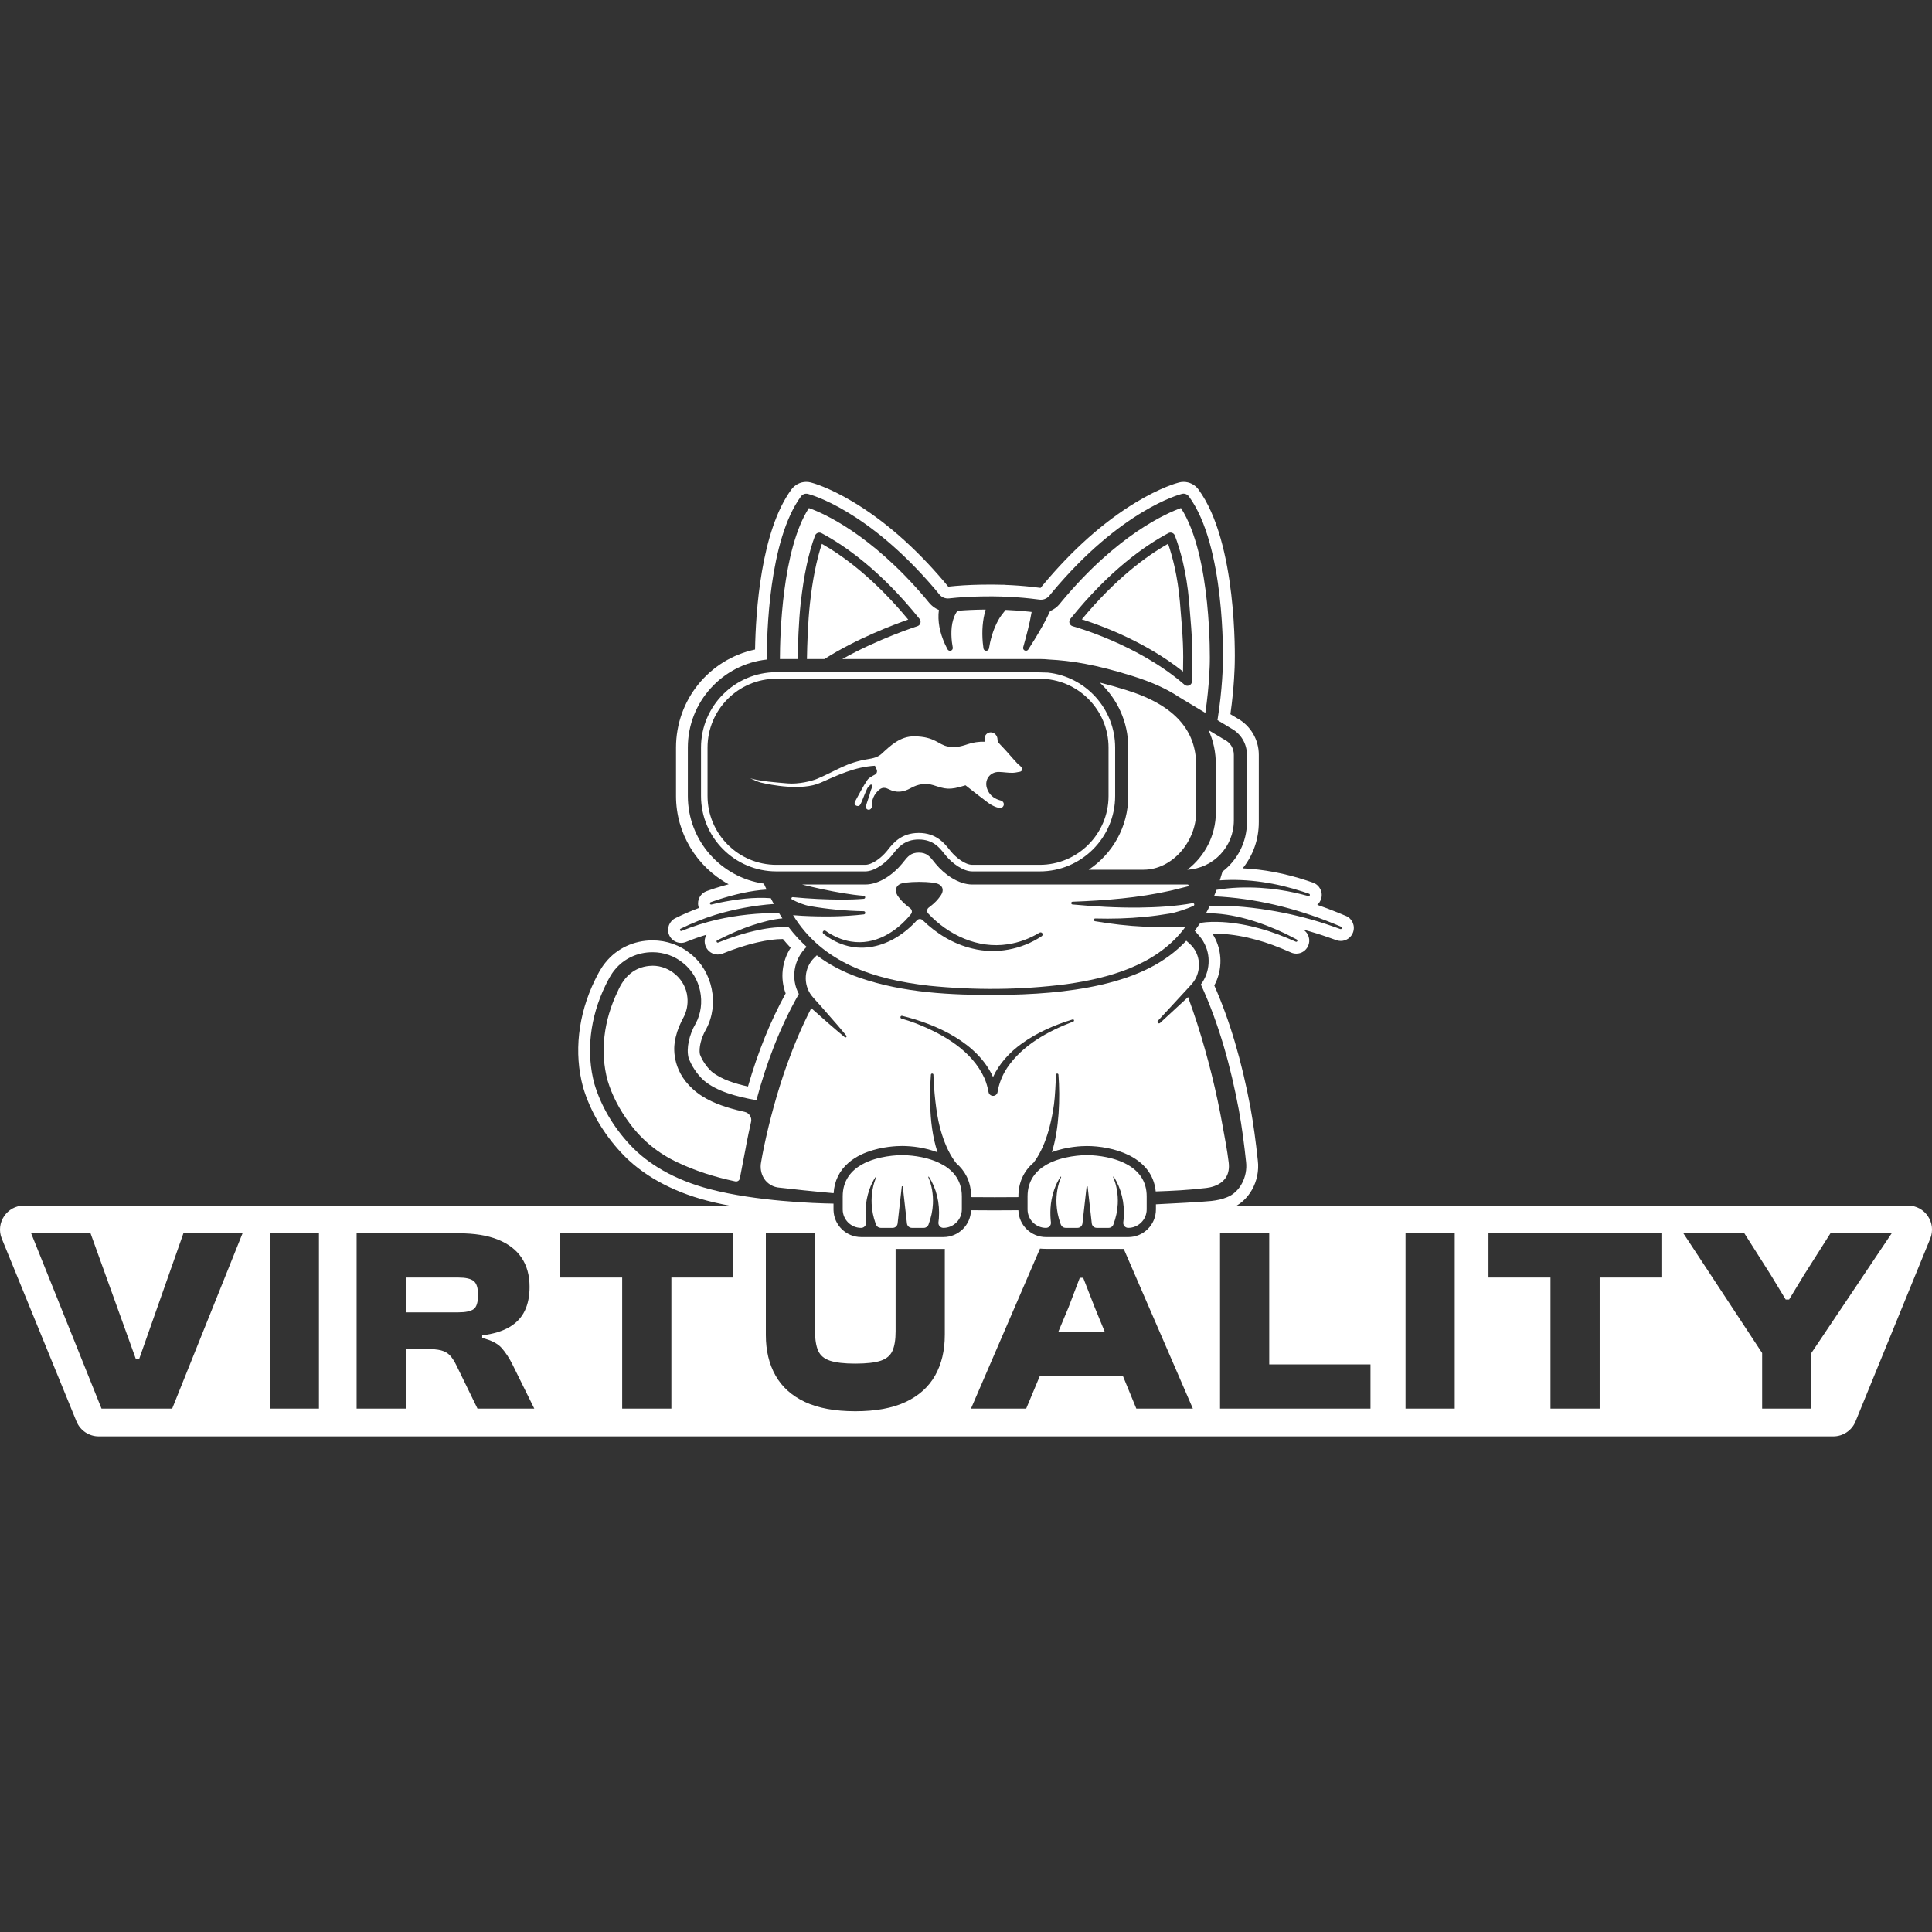 <?xml version="1.0" encoding="UTF-8"?>
<svg id="Layer_1" data-name="Layer 1" xmlns="http://www.w3.org/2000/svg" viewBox="0 0 1080 1080">
  <rect x="0" y="0" width="1080" height="1080" fill="#333333" stroke="none"/>
  <defs>
    <style>
      .cls-1 {
        fill: #fff;
        stroke-width: 0px;
      }
    </style>
  </defs>
  <g>
    <polygon class="cls-1" points="605.51 714.3 603.61 714.3 597.32 730.83 591.57 744.58 617.6 744.58 611.95 730.83 605.51 714.3"/>
    <path class="cls-1" d="M264.73,716.06c-1.66-1.27-4.49-1.9-8.48-1.9h-29.4v19.45h29.4c4,0,6.82-.59,8.48-1.76,1.66-1.17,2.49-3.85,2.49-8.04,0-3.9-.83-6.48-2.49-7.75Z"/>
    <path class="cls-1" d="M1066.54,673.92h-416.91s1.14,11.77-8.06,17.62c-5.78,3.67-14.89,2.47-33.3,2.47-32.8,0-38.14-2.63-40.19-8.57-.93-2.7-3.62-7.66-3.62-7.66h-17.62l-6.83,13.76-25.33,3.47h-39.85l-19.17-21.09H13.46c-9.56,0-16.06,9.69-12.45,18.53l41.75,102.14c2.07,5.06,6.99,8.36,12.45,8.36h969.59c5.46,0,10.38-3.3,12.45-8.36l41.75-102.14c3.62-8.85-2.89-18.53-12.45-18.53ZM96.24,787.43h-39.49l-39.34-98h33.2l25.3,70.2h1.9l24.72-70.2h33.05l-39.34,98ZM178.29,787.43h-27.5v-98h27.5v98ZM266.92,787.43l-11.7-23.99c-1.17-2.44-2.39-4.34-3.66-5.71-1.27-1.36-2.93-2.31-4.97-2.85-2.05-.53-4.88-.8-8.48-.8h-11.26v33.35h-27.5v-98h57.19c8.68,0,15.94,1.17,21.79,3.51,5.85,2.34,10.26,5.73,13.24,10.16,2.97,4.44,4.46,9.87,4.46,16.31,0,5.17-.9,9.63-2.71,13.38-1.81,3.76-4.66,6.78-8.56,9.07-3.9,2.29-8.97,3.83-15.21,4.61v1.46c5.07,1.27,8.7,3.14,10.9,5.63,2.19,2.49,4.22,5.58,6.07,9.29l12.14,24.57h-31.74ZM409.82,714.15h-34.52v73.28h-27.5v-73.28h-34.66v-24.72h96.68v24.72ZM528.14,746.33c0,8.68-1.81,16.21-5.41,22.6-3.61,6.39-9.09,11.31-16.45,14.77-7.36,3.46-16.75,5.19-28.15,5.19s-20.79-1.73-28.16-5.19c-7.36-3.46-12.85-8.38-16.45-14.77-3.61-6.39-5.41-13.92-5.41-22.6v-56.9h27.5v54.7c0,4.68.58,8.34,1.76,10.97,1.17,2.63,3.39,4.49,6.65,5.56,3.26,1.07,7.97,1.61,14.11,1.61s10.97-.53,14.19-1.61c3.22-1.07,5.41-2.93,6.58-5.56s1.75-6.29,1.75-10.97v-45.99h27.5v48.19ZM635.21,787.43l-7.45-18.14h-46.53l-7.59,18.14h-30.86l38.63-89.55,46.76.26,38.65,89.29h-31.59ZM766.11,787.43h-84.1v-98h27.5v73.28h56.6v24.72ZM813.2,787.43h-27.5v-98h27.5v98ZM928.75,714.15h-34.52v73.28h-27.5v-73.28h-34.66v-24.72h96.68v24.72ZM1012.55,756.35v31.08h-27.5v-31.08l-44.02-66.91h34.08l14.77,23.26,8.34,13.75h1.9l8.34-13.75,14.77-23.26h34.23l-44.9,66.92Z"/>
  </g>
  <g>
    <path class="cls-1" d="M459.44,304c-2.96,8.79-5.26,20.28-6.69,33.49-1.13,10.46-1.53,22.77-1.67,30.92h9.77c17.83-11.37,38.64-19.19,46.85-22.06-18.94-22.88-36.23-35.53-48.27-42.34Z"/>
    <path class="cls-1" d="M486.39,438.83c.25-.25.63-.3.93-.13,0,0,0,0,.01,0,.35.19.5.62.35,1-.44,1.04-.93,2.04-1.18,3.14-.62,2.78-1.97,5.44-2.46,8.24-.04.24.05.51.2.79.51.92,1.8,1.07,2.53.31.32-.34.55-.67.54-.99-.1-3.21.72-5.99,2.81-8.39,2.09-2.4,3.82-3.09,6.62-1.66,4.35,2.22,8.25,1.73,12.36-.58,3.91-2.19,8.24-3.04,12.59-1.66,6.72,2.14,8.78,3.04,18.03.08,4.34,3.37,8.43,6.66,12.64,9.77,1.4,1.03,2.93,1.87,4.56,2.46,2.07.74,3.18.67,3.94-.57.73-1.18.03-2.72-1.3-3.1-.37-.11-.74-.21-1.1-.33-3.36-1.08-5.68-3.26-6.77-6.64-1.52-4.74,1.81-9.19,6.8-9.04,2.5.07,5,.52,7.49.48,1.32-.02,2.63-.3,4.24-.62.99-.2,1.5-1.34.95-2.19-.74-1.14-1.69-1.63-2.39-2.36-2.9-3.06-5.57-6.34-8.48-9.39-.83-.87-1.6-1.64-2.14-2.33-.39-.5-.55-1.13-.55-1.76,0-.48-.09-.98-.28-1.46-.77-1.98-2.89-3.01-4.74-2.29-1.85.72-2.73,2.91-1.96,4.89.02.04.04.08.06.12-3.48-.11-6.82.39-9.76,1.4-4.42,1.52-7.45,1.99-11.19,1.26-5.23-1.01-7.07-5.51-18.61-5.66-7.98-.1-13.5,5.34-18.25,9.71-2.16,1.99-4.77,2.57-7.53,3.01-12.25,1.96-17.11,6.15-28.59,11.03-3,1.27-10.39,3.09-16.51,2.56-6.91-.6-14.82-1.15-20.85-2.84.05.03,4.43,2.02,5.68,2.32,5.89,1.41,23.14,4.78,33.54.17,9.92-4.4,19.29-8.86,30.48-9.52.33.72.64,1.41.96,2.11.47,1.04.08,2.27-.92,2.82-1.8,1-3.42,1.77-4.28,3.04-2.59,3.86-4.7,8.04-6.94,12.14-.47.87-.05,1.96.89,2.27,1.37.44,1.98-.15,2.76-2,1.07-2.54,2.02-5.14,3.19-7.63.35-.74,1.02-1.32,1.63-1.93Z"/>
    <path class="cls-1" d="M498.45,478.29c.31-.37.61-.76.93-1.15,2.63-3.32,6.24-7.86,14.21-7.86s11.58,4.54,14.21,7.86c.31.39.62.78.93,1.15,3.66,4.4,9.66,8.83,14.83,8.83h37.67c23.24,0,42.14-18.9,42.14-42.14v-27.09c0-21.71-16.51-39.64-37.63-41.9-4.6-.22-9.04-.24-13.73-.24h-138c-23.24,0-42.14,18.91-42.14,42.14v27.09c0,23.24,18.9,42.14,42.14,42.14h49.63c5.16,0,11.17-4.44,14.83-8.83ZM395.52,444.98v-27.09c0-21.21,17.26-38.47,38.47-38.47h147.22c21.21,0,38.47,17.26,38.47,38.47v27.09c0,21.21-17.26,38.47-38.47,38.47h-37.67c-3.95,0-8.99-3.89-12-7.51-.26-.31-.52-.64-.78-.97l-.09-.11c-2.75-3.46-7.34-9.25-17.09-9.25s-14.34,5.79-17.09,9.25l-.09.11c-.26.33-.52.66-.78.97-3.01,3.62-8.05,7.51-12,7.51h-49.63c-21.21,0-38.47-17.26-38.47-38.47Z"/>
    <path class="cls-1" d="M447.64,336.93c1.64-15.08,4.4-28.06,7.99-37.55.26-.69.81-1.23,1.5-1.49.69-.26,1.46-.21,2.11.14,12.96,6.89,32.98,20.8,54.81,47.95.53.66.7,1.54.46,2.35-.24.81-.87,1.45-1.68,1.71-.25.08-21.86,7.04-41.96,18.36h99.84c.54,0,1.08,0,1.61,0h8.9c1.76,0,3.5.1,5.21.28,12.16.63,25.86,2.67,47.13,9.37,10.39,3.27,18.81,7.1,25.48,11.58h0s14.76,8.88,14.76,8.88c0,0,0,0,0,0,2.34-15.8,2.49-28.25,2.49-28.39.01-.65,1.21-59.34-16.13-86.12-8.04,2.88-35.51,14.83-66.55,52.08-.27.32-.72.88-1.24,1.52-1.44,1.78-3.3,3.13-5.38,3.98-.09.19-.16.39-.25.58-2.42,5.3-5.4,10.33-8.4,15.3-1.16,1.89-2.34,3.75-3.53,5.6-.47.73-1.44.94-2.17.47-.59-.39-.84-1.1-.66-1.75,1.81-6.49,3.6-13.06,4.71-19.7-.47-.05-.94-.12-1.42-.17-4.33-.48-8.71-.8-13.09-.98-1.22,1.64-3.5,3.68-6.04,9.69-1.17,2.77-2.06,5.75-2.71,8.72-.21,1.01-.37,2.03-.57,3.07-.12.89-.95,1.52-1.84,1.35-.69-.13-1.18-.69-1.26-1.35-.13-1.09-.28-2.19-.39-3.29-.53-6.14-.18-12.42,1.62-18.37,0,0,0,0,0,0-.17,0-.36,0-.53,0-5.59.06-10.46.28-15.16.68-.32.34-.57.76-.84,1.18-2.78,4.78-2.94,10.83-2.34,16.27l.47,3.02c.2.87-.39,1.76-1.29,1.89-.68.1-1.34-.26-1.64-.85l-1.45-2.93c-1.35-3.05-2.51-6.34-3.09-9.65-.52-3-.72-6.26-.26-9.39-2.08-.83-3.95-2.18-5.43-3.99-.94-1.15-1.87-2.28-2.45-2.95-30.44-35.79-56.93-47.24-64.81-50.03-14.98,23.2-16.16,71.32-16.19,84.42h0s9.93,0,9.93,0c.14-8.25.54-20.78,1.7-31.47ZM598.31,345.98c21.84-27.17,41.87-41.08,54.83-47.97.65-.35,1.42-.4,2.11-.14.69.26,1.23.8,1.5,1.49,2.81,7.35,6.48,19.71,7.96,36.8,2.1,24.3,2.02,28.03,1.66,43.72l-.02.97c-.02,1-.62,1.89-1.53,2.29-.33.15-.69.22-1.04.22-.61,0-1.21-.22-1.69-.63-26.06-22.7-62.08-32.56-62.44-32.66-.84-.23-1.51-.86-1.78-1.68-.27-.83-.1-1.73.44-2.41Z"/>
    <path class="cls-1" d="M416.27,621.54c-1.57-.34-3.11-.7-4.62-1.09-7.09-1.88-15.23-4.49-21.91-9.62-13.93-10.68-13.16-24.18-12.59-28.07.59-4.01,1.86-7.95,3.89-12.03l.57-1.1.3-.55c1.95-3.54,2.77-7.66,2.34-11.6-.86-9.73-9.57-17.63-19.41-17.63-.69,0-1.39.04-2.08.12-7.89.83-13.74,5.57-17.41,14.11-7.95,16.37-9.99,34.05-5.73,49.82,2.45,8.26,6.63,16.38,12.42,24.11,6.94,9.43,15.95,16.77,26.78,21.82,9.47,4.52,20.13,8.02,32.23,10.58,1.17.25,2.31-.52,2.53-1.69l3.25-16.88c.14-.76.28-1.53.41-2.29.8-4.15,1.67-8.29,2.61-12.41.58-2.53-1.04-5.04-3.58-5.59Z"/>
    <path class="cls-1" d="M608.57,486.19h30.64c16.24,0,29.45-15.95,29.45-32.19v-26.3c0-18.97-11.49-33.27-38.41-41.74-5.72-1.8-10.83-3.24-15.48-4.4,9.79,9.05,15.93,21.98,15.93,36.33v27.09c0,17.18-8.8,32.33-22.13,41.21Z"/>
    <path class="cls-1" d="M659.59,336.6c-1.26-14.5-4.12-25.42-6.63-32.63-12.02,6.8-29.29,19.41-48.21,42.25,9.52,2.99,35.09,12.06,56.58,29.19.25-12.06.13-17.2-1.74-38.8Z"/>
    <path class="cls-1" d="M519.12,551.01c25.47,2.6,51.44,2.44,76.82-.83,23.8-3.33,49.36-10.45,65.04-29.84.61-.77,1.19-1.55,1.77-2.35-7.52.22-15.3.46-22.75.05-9.36-.42-18.67-1.5-27.89-3.08-.91-.16-.81-1.55.16-1.52,9.22.25,18.44,0,27.59-.9,4.8-.43,9.51-1.11,14.21-1.89,3.06-.5,9.21-2.43,13.08-4.28.83-.4.43-1.65-.48-1.48-9.91,1.78-19.87,2.32-29.92,2.45-12.47.13-24.85-.6-37.23-1.74-.92-.08-.93-1.5.05-1.53,18.31-.68,36.79-2.14,54.66-6.16,2.68-.62,6.74-1.63,9.78-2.41.61-.16.5-1.05-.13-1.05h-120.31c-8.05,0-15.85-5.93-20.47-11.48-.34-.41-.69-.84-1.03-1.28-2.25-2.84-4.04-5.08-8.46-5.08s-6.21,2.24-8.46,5.08c-.35.44-.69.87-1.03,1.28-4.62,5.55-12.42,11.48-20.47,11.48h-35.25c3.79.96,7.61,1.84,11.4,2.65,3.81.81,7.63,1.55,11.48,2.18,3.84.63,7.71,1.17,11.59,1.48,1,.08,1.03,1.58,0,1.67-3.95.33-7.92.45-11.88.46-9.31-.02-18.55-.47-27.8-1.37-.78-.08-1.1.97-.41,1.33,2.99,1.55,6.57,3.07,10.12,3.69,9.88,1.73,19.95,2.62,29.92,2.83,1.08.01,1.2,1.64.1,1.78-11.38,1.32-22.87,1.39-34.32.81-1.76-.1-3.51-.22-5.28-.37,16.4,26.77,45.39,35.93,75.82,39.41ZM460.13,520.57c.34-.43.95-.52,1.4-.21,4.25,2.99,9.07,5.14,14.11,5.95,13.27,2.22,25.44-5.22,33.6-15.32.73-.9.66-2.21-.16-3.02l-2.37-1.91c-1.79-1.45-3.38-3.14-4.7-5.02l-.32-.45c-1.82-3.1-.68-6.12,2.85-6.89,0,0,3.37-.73,9.35-.73s9.14.73,9.14.73c3.66.77,5.1,3.61,2.85,6.89l-.32.45c-1.38,1.95-3.04,3.69-4.92,5.16l-1.7,1.33c-.86.86-.88,2.26-.05,3.15,11.31,12.04,27.7,19.75,44.37,17.19,6.26-.9,12.32-3.17,17.79-6.47.46-.27,1.06-.25,1.44.12.56.55.44,1.42-.16,1.81-11.21,7.5-25.58,10.2-38.75,6.91-10.56-2.5-20.07-8.29-27.8-15.85-.91-.89-2.38-.84-3.24.1-13.66,15.09-34.37,21.52-52.23,7.51-.44-.35-.52-.99-.18-1.43Z"/>
    <path class="cls-1" d="M689.73,458.69v-36.76c0-3.42-1.82-6.66-4.87-8.22-.09-.05-.18-.09-.26-.14l-9.05-5.44c2.74,5.84,4.13,12.39,4.13,19.58v26.3c0,13.11-6.27,24.78-15.97,32.18,14.5-.79,26.02-12.79,26.02-27.49Z"/>
    <path class="cls-1" d="M752.36,512.01s-4.42-1.84-4.42-1.84c-3.85-1.57-7.72-3.02-11.59-4.36,1.02-.89,1.8-2.08,2.21-3.46,1.1-3.73-.93-7.67-4.64-8.97l-3.34-1.13c-12.16-4.01-24.21-6.31-35.9-6.84,5.84-7.28,9-16.23,9-25.81v-37.66c0-8.51-4.63-16.34-12.09-20.43l-3.79-2.28c2.22-15.54,2.42-27.49,2.44-28.82.07-2.73,1.44-67.29-20.33-96.84-1.93-2.62-5.02-4.19-8.26-4.19-.85,0-1.7.11-2.53.32-1.01.25-10.29,2.72-24.28,11.2-17.97,10.88-35.44,26.44-51.92,46.22-.27.32-.71.86-1.24,1.51-1.47-.19-3.01-.38-4.72-.57-4.94-.54-9.97-.91-14.97-1.1-.21-.05-.43-.07-.64-.07h-.85c-1.7-.06-3.44-.09-5.31-.1h-.64c-.31,0-.63,0-.94,0-7.42,0-13.6.24-19.45.75-1.39.12-2.77.26-4.09.4-.95-1.16-1.86-2.27-2.44-2.95-16.25-19.11-33.45-34.13-51.11-44.65-13.5-8.04-22.33-10.4-23.29-10.64-.83-.21-1.69-.32-2.54-.32-3.24,0-6.32,1.56-8.25,4.18-17.15,23.28-20,68.65-20.36,89.52-25.75,5.53-44.19,28.21-44.19,54.82v27.09c0,20.76,11.52,39.61,29.42,49.32-2.41.64-4.92,1.38-7.57,2.21-1.02.34-2.04.69-3.05,1.04l-1.58.55c-3.52,1.23-5.55,4.88-4.72,8.49.07.33.17.65.29.97-4.47,1.67-8.86,3.57-13.11,5.67-3.42,1.66-5,5.71-3.61,9.22.72,1.84,2.17,3.32,4,4.08.89.37,1.83.55,2.79.55s1.91-.19,2.78-.55c3.75-1.53,7.58-2.88,11.43-4.03-1.2,1.96-1.41,4.44-.39,6.73,1.17,2.64,3.79,4.34,6.67,4.34.88,0,1.75-.16,2.58-.47l2.56-.99c.99-.38,1.68-.64,2.17-.85.04-.01.08-.03.12-.04,5.83-2.07,10.57-3.5,14.49-4.37,5.69-1.31,10.3-1.92,14.5-1.93,1.39,1.69,2.83,3.32,4.32,4.89-4.91,7.62-5.97,17.07-2.8,25.5-8.59,15.64-15.5,32.7-21.06,52.04-6.66-1.46-14.98-3.88-20.37-8.39-2.87-2.71-5.17-6.1-6.5-9.6-.7-3.56.67-9.22,3.39-13.92l.07-.13c7.49-13.84,3.69-32.32-8.59-42.04-5.88-4.9-13.46-7.59-21.34-7.59-10.39,0-19.95,4.47-26.2,12.22-2.73,3.26-4.48,6.83-6.04,10-9.45,19.44-11.8,40.67-6.61,59.82l.03.12c3.93,13.17,11.31,25.81,21.33,36.56,11.39,12.3,27.99,21.56,48,26.78,22.95,5.98,50.95,7.64,64.28,8.09,1.56,10.61,10.87,18.87,21.81,18.87h46.01c9.4,0,17.82-6.16,20.85-14.96,2.57.02,5,.02,7.35.02,2.62,0,5.36,0,8.27-.03,3.02,8.8,11.44,14.96,20.87,14.96h46.01c11.06,0,20.16-7.99,21.79-18.63,8.1-.42,21.76-1.19,25.34-1.6,4.2-.48,7.17-1.19,10.25-2.43,9.95-3.71,16.4-15.19,15.01-26.68-1.16-10.99-2.49-20.61-4.08-29.43-4.94-26.39-11.58-48.81-20.26-68.5,4.69-8.59,4.6-19.29-.32-27.72-.22-.41-.46-.81-.72-1.2.37,0,.75-.01,1.14-.01,1.24,0,2.57.03,4.04.1,6.31.37,12.88,1.5,19.56,3.37,5.61,1.5,11.7,3.74,19.23,7.07l.15.06c.89.36,1.83.55,2.78.55,2.84,0,5.35-1.62,6.56-4.22,1.54-3.32.37-7.23-2.68-9.21,4.87,1.3,9.59,2.76,14.13,4.37.26.09,4.54,1.6,4.54,1.6.75.25,1.53.38,2.32.38h0c3,0,5.73-1.89,6.8-4.7,1.39-3.67-.34-7.76-3.94-9.3ZM749.27,519.35s-4.38-1.55-4.4-1.56c-10.17-3.6-20.67-6.31-31.27-8.27-11.99-2.16-24.33-3.49-36.48-3.17-.29.01-.55-.03-.8-.08-.7,1.45-1.42,2.88-2.17,4.25,15.14-.22,30.96,5.03,44.31,11.36,2.17,1.08,4.3,2.21,6.45,3.31.74.39.24,1.56-.57,1.23-6.52-2.89-13.26-5.55-20.15-7.39-6.77-1.9-13.89-3.18-20.88-3.59-4.04-.19-8.16-.2-12.15.43-.23.27-.46.52-.7.74-.84,1.26-1.71,2.49-2.61,3.68,1.64,1.84,3.74,4.01,4.85,6.1,4.48,7.57,3.71,17.18-1.41,23.93,10.26,22.31,16.75,46.19,21.26,70.26,1.72,9.53,2.99,19.28,4.01,28.91.99,8.16-3.39,17.11-10.82,19.83-2.69,1.1-5.27,1.64-8.63,2.03-3.88.45-23.17,1.52-30.94,1.86v2.89c0,8.51-6.93,15.44-15.44,15.44h-46.01c-8.37,0-15.21-6.7-15.43-15.01h0c-4.56.05-9.13.07-13.7.07-4.27,0-8.54-.03-12.78-.07-.24,8.31-7.06,15-15.42,15h-46.01c-8.37,0-15.21-6.7-15.43-15.01-.01-.14-.01-.29-.01-.43v-3.27c-10.64-.15-43.18-1.31-68.98-8.04-19.88-5.18-34.81-14.07-44.82-24.87-9.35-10.02-16.21-21.77-19.85-33.96-4.76-17.57-2.56-37.15,6.19-55.15,1.45-2.95,2.95-6,5.16-8.65,5.04-6.26,12.75-9.86,21.13-9.86,6.35,0,12.44,2.16,17.15,6.09,9.92,7.82,12.99,22.66,6.97,33.78-3.71,6.38-5.27,13.86-4,19.07,1.68,4.64,4.68,9.13,8.46,12.66,7.29,6.19,18.27,9.11,29.5,11.12,5.51-20.65,13.09-40.73,23.72-59.39-4.56-8.44-3.02-19.3,4.34-26.33-3.61-3.29-6.91-6.91-9.94-10.86-.49-.05-1.01-.08-1.32-.1-6.06-.24-12.04.7-17.96,2.06-4.97,1.1-10.38,2.86-15.22,4.58,0,0-4.99,1.92-4.99,1.92-.78.3-1.32-.85-.55-1.24,6.26-3.18,13.17-6.32,19.85-8.5,5.35-1.72,10.93-3.28,16.59-3.78-.64-.96-1.26-1.93-1.87-2.92-11.21-.25-23.77,1.16-34.65,3.62-6.76,1.58-13.37,3.69-19.81,6.32-.35.15-.77-.02-.91-.37-.13-.33.02-.71.34-.86,6.32-3.12,12.89-5.75,19.63-7.85,10.16-3.07,21.63-5.22,32.45-5.99-.57-1.06-1.12-2.13-1.66-3.22-9.54-.71-19.22.58-28.57,2.47,0,0-4.62,1.06-4.62,1.06-.37.1-.75-.13-.84-.51-.08-.34.12-.68.44-.8,1.51-.52,3.01-1.05,4.53-1.56,8.65-2.72,17.61-4.93,26.7-5.5-.52-1.1-1.03-2.21-1.53-3.32-23.98-3.41-42.49-24.07-42.49-48.98v-27.09c0-25.48,19.36-46.52,44.14-49.19h0c-.03-13.78,1.08-66.75,19.12-91.22.88-1.2,2.4-1.75,3.85-1.38,1.34.34,33.24,8.78,70.99,53.16.6.71,1.56,1.87,2.53,3.06.66.81,1.49,1.42,2.42,1.79.92.37,1.93.52,2.96.41,1.41-.15,2.81-.29,4.24-.42,5.75-.5,11.74-.72,18.87-.72.34,0,.68,0,1.02,0,.17,0,.35,0,.52,0,0,0,0,0,0,0,1.74,0,3.48.04,5.23.1h0s.02.01.03.02c5.29.16,10.57.53,15.81,1.11,1.61.18,3.21.37,4.8.58,1.98.26,3.9-.41,5.25-1.82.12-.12.24-.26.35-.4.55-.68,1.03-1.27,1.31-1.61,38.5-46.21,71.38-54.93,72.76-55.27,1.45-.37,2.97.18,3.86,1.38,20.39,27.66,19.12,90.11,19.05,92.76,0,.57-.17,14.66-3.03,32.36,0,0,0,0,0,0l7.7,4.63c5.41,2.92,8.77,8.55,8.77,14.7v37.66c0,11.26-5.37,21.29-13.68,27.67-.47,1.67-.96,3.3-1.48,4.89,15.73-1.1,31.67,1.44,46.6,6.37,0,0,3.29,1.11,3.29,1.11.79.28.47,1.51-.39,1.3-2.03-.5-4.69-1.27-6.69-1.69-6.67-1.52-13.48-2.48-20.29-2.91-8.14-.47-16.33-.23-24.36,1.12-.46,1.23-.93,2.43-1.42,3.61,22.96,1.03,45.57,6.59,66.8,15.23,0,0,4.31,1.79,4.31,1.79.77.33.36,1.55-.49,1.27Z"/>
    <path class="cls-1" d="M663.15,525.85c-11.37,12.15-26.75,19.82-47.48,24.62-19.02,4.33-38.66,5.53-58.08,5.71-25.93.1-52.4-1.09-77.12-9.63-9.01-3.11-16.93-7.29-23.87-12.53-.45.45-.97.93-1.38,1.36-5.76,5.46-6.42,14.87-1.54,21.16,1.23,1.57,3.45,3.89,4.79,5.43,2.47,2.77,7.41,8.41,9.83,11.23,1.61,1.9,3.23,3.79,4.81,5.72.46.55-.3,1.37-.88.88-6.08-5.03-12.68-10.83-18.72-16.24-5.23,10.11-9.67,20.69-13.56,31.48-5.39,15.13-9.65,30.69-12.95,46.41-.55,2.73-1.09,5.47-1.54,8.21-.61,3.15-.07,6.49,1.71,9.25,1.91,2.93,5.17,4.8,8.69,5.01l1.21.13c1.62.18,10.36,1.14,12.15,1.34,5.59.56,11.18,1.13,16.78,1.61.42-6.88,3.27-12.66,8.38-17.05,2-1.73,4.33-3.23,7.01-4.52,1.07-.51,2.16-.98,3.25-1.38,8.41-3.17,16.93-3.44,19.58-3.44,5.76,0,13.12.96,19.87,3.55-.04-.09-.07-.18-.09-.28-2.77-8.56-3.77-17.43-4.01-26.32-.1-4.39,0-12.43.39-16.81.09-.87,1.4-.84,1.41.07.26,8.53,1.42,20.83,3.54,29.08,1.6,6.09,3.73,11.96,7.02,17.24.68,1.06,1.4,2.09,2.17,3.06.01.02.03.03.04.05,4.71,4.1,7.98,9.75,8.26,17.44.01.36.02.73.02,1.11v.41c8.78.09,17.65.08,26.45,0v-.4c0-7.67,2.89-14.08,8.44-18.84.69-.9,1.36-1.83,1.98-2.82,3.28-5.28,5.41-11.15,7.01-17.24,1.07-4.11,1.87-8.31,2.46-12.56.58-4.24.98-12.23,1.09-16.52,0-.87,1.32-.97,1.41-.07,1,13.24.4,30.35-3.63,43.13-.02.06-.04.12-.06.18,8.41-3.17,16.93-3.44,19.58-3.44,13.72,0,36.52,5.44,38.48,25.39,9.15-.3,18.3-.76,27.38-1.84,1-.12,15.09-.89,13.41-14.41-.9-7.23-2-12.74-3.3-19.91-3.46-19.45-8.23-38.67-14.23-57.48-1.64-5.04-3.35-10.09-5.18-15.01-1.73,1.6-3.52,3.25-4.49,4.15l-11.17,10.32c-.79.71-1.94-.39-1.21-1.21,4.79-5.2,13.35-14.44,18.05-19.55.78-.82,1.59-1.77,2.21-2.72,3.73-5.58,3.58-13.11-.32-18.39-.89-1.33-2.64-2.83-4.03-4.07ZM600.01,571.05c-14.12,5.34-28.48,13.16-37.04,25.92-2.77,4.2-4.58,8.87-5.37,13.71-.35,1.37-1.75,2.2-3.12,1.84-1-.26-1.71-1.07-1.88-2.03-.47-2.63-1.21-5.21-2.25-7.69-7.01-15.52-23-24.69-38.31-30.71-2.67-1.01-5.4-1.95-8.12-2.7-.92-.25-.66-1.74.38-1.53,19.42,4.75,42.18,15.12,50.81,34.21,3.47-7.55,9.35-13.91,16.04-18.69,4.32-3.13,8.95-5.74,13.73-7.96,4.78-2.21,9.71-4.05,14.73-5.54.33-.1.67.09.77.42.09.31-.08.65-.38.76Z"/>
    <path class="cls-1" d="M533.57,656.51c-.25-.31-.51-.61-.78-.91-.06-.07-.13-.14-.2-.21-.26-.27-.52-.54-.8-.8-.07-.07-.15-.14-.22-.21-.29-.26-.59-.52-.89-.77-.07-.06-.14-.11-.21-.17-.35-.28-.72-.56-1.09-.83-.03-.02-.06-.05-.09-.07-.39-.28-.8-.55-1.22-.81-.24-.15-.49-.29-.74-.43-.74-.43-1.5-.85-2.32-1.24-8.47-4.02-18.05-4.33-20.79-4.33-2.03,0-13.53.24-22.42,5.24-2.96,1.67-5.62,3.86-7.56,6.76-1.95,2.92-3.16,6.54-3.16,11.05v7.31c0,5.68,4.62,10.3,10.3,10.3,1.67,0,2.96-1.46,2.76-3.12-.47-3.9-.75-10.95,1.85-18.28,1-2.83,2.12-5.1,3.52-7.17.05-.08.13-.09.16-.09.04,0,.08.01.11.03.1.07.1.19.06.27-1.93,4.42-2.83,9.72-2.58,14.97.19,3.71.92,7.38,2.19,10.9.08.22.18.47.28.74.42,1.05,1.44,1.74,2.58,1.74h6.7c1.41,0,2.6-1.06,2.76-2.47l2.32-20.58c.02-.2.17-.24.29-.24.17,0,.27.08.28.24l2.32,20.58c.16,1.41,1.35,2.47,2.76,2.47h6.68c1.16,0,2.2-.72,2.61-1.81,1.46-3.87,2.29-7.75,2.47-11.57.25-5.26-.65-10.55-2.56-14.91-.08-.15-.06-.2-.04-.23.04-.07.14-.13.21-.13.02,0,.07,0,.13.09,4.23,6.46,6.22,14.72,5.59,23.23-.05.68-.14,1.45-.24,2.18-.23,1.67,1.07,3.15,2.75,3.15h.03c5.67,0,10.3-4.64,10.3-10.3v-7.31c0-4.73-1.35-8.78-4.01-12.14-.04-.05-.08-.09-.11-.13Z"/>
    <path class="cls-1" d="M628.34,650.06c-8.47-4.02-18.05-4.33-20.79-4.33-2.03,0-13.53.24-22.42,5.24-2.96,1.67-5.62,3.86-7.56,6.76-1.95,2.92-3.16,6.54-3.16,11.05v7.31c0,5.68,4.62,10.3,10.3,10.3,1.67,0,2.96-1.46,2.76-3.12-.47-3.9-.75-10.95,1.85-18.28,1-2.83,2.12-5.1,3.52-7.17.05-.08.13-.09.16-.09.04,0,.08.01.11.03.1.07.1.19.06.27-1.93,4.42-2.83,9.72-2.58,14.97.19,3.71.92,7.38,2.19,10.9.08.22.18.47.28.74.42,1.05,1.44,1.74,2.58,1.74h6.7c1.41,0,2.6-1.06,2.76-2.47l2.32-20.58c.02-.2.17-.24.29-.24.17,0,.27.08.28.24l2.32,20.58c.16,1.41,1.35,2.47,2.76,2.47h6.68c1.16,0,2.2-.72,2.61-1.81,1.46-3.87,2.29-7.75,2.47-11.57.25-5.26-.65-10.55-2.56-14.91-.08-.15-.06-.2-.04-.23.04-.07.14-.13.21-.13.02,0,.07,0,.13.09,4.23,6.46,6.22,14.72,5.59,23.23-.05.68-.14,1.45-.24,2.18-.23,1.67,1.07,3.15,2.75,3.15h.03c5.67,0,10.3-4.64,10.3-10.3v-7.31c0-8.43-4.27-14.72-12.69-18.72Z"/>
  </g>
</svg>